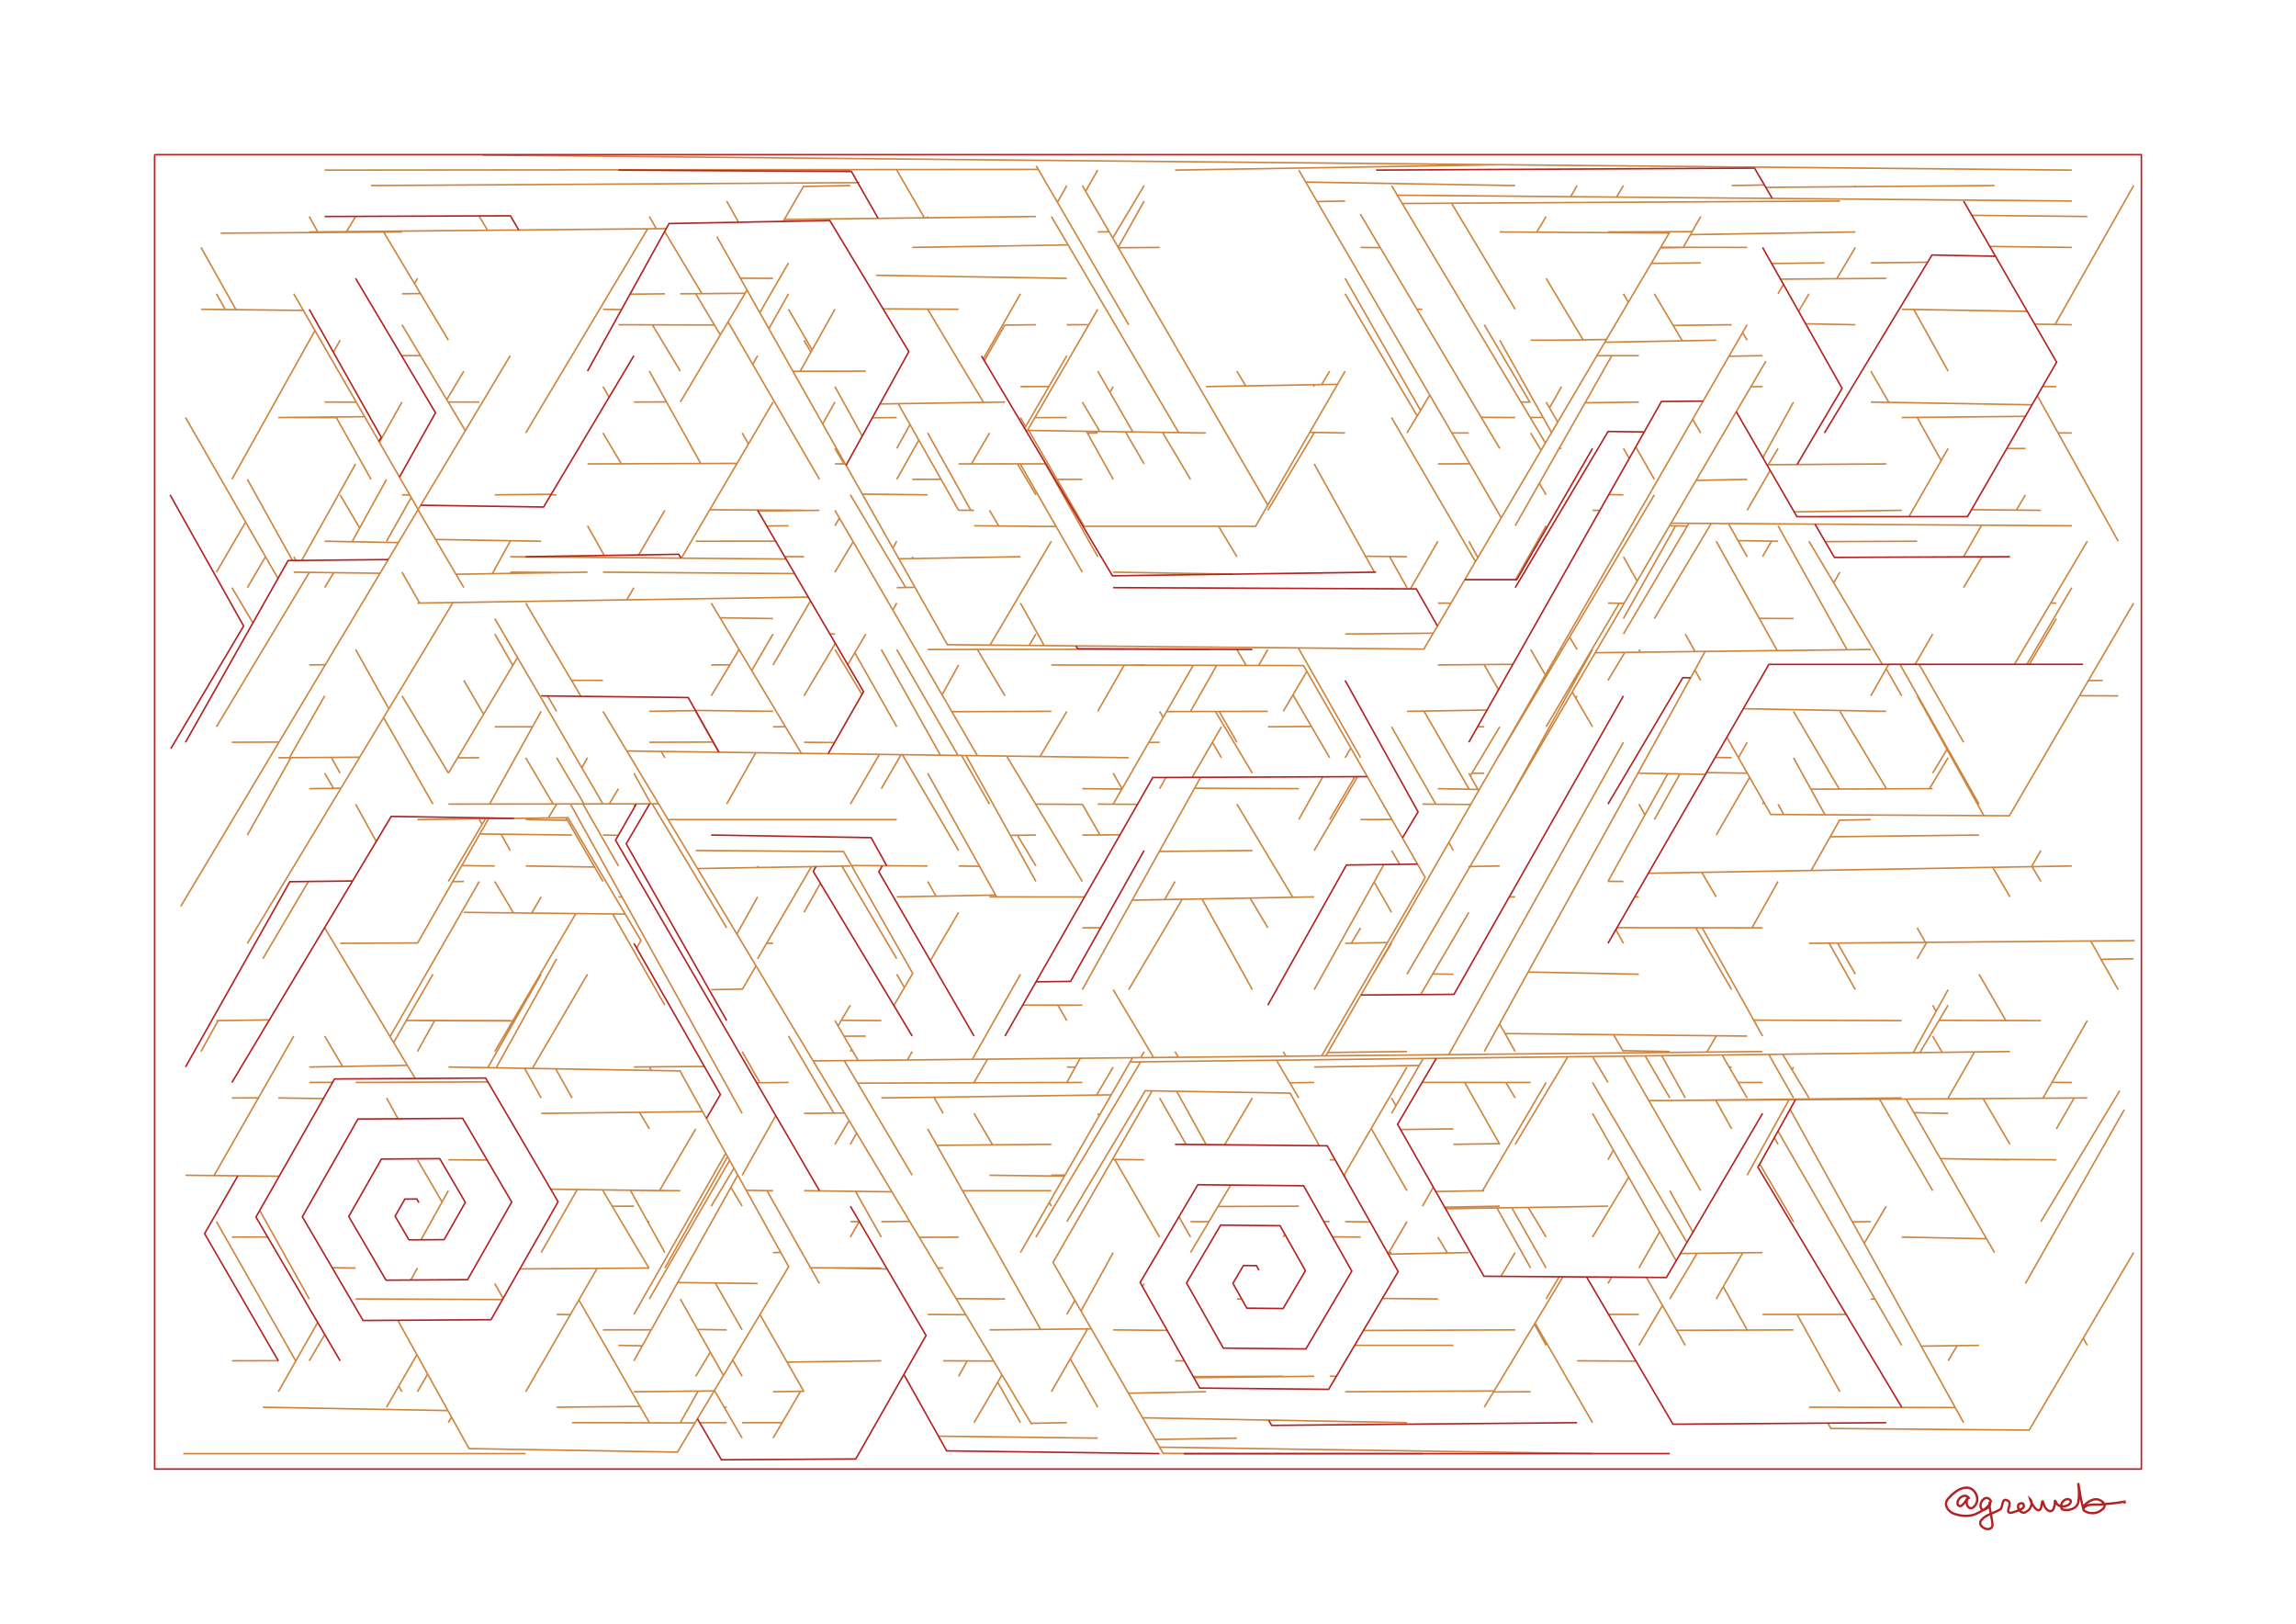 <svg height="210mm" style="background:white" viewBox="0 0 297 210" width="297mm" xmlns="http://www.w3.org/2000/svg" xmlns:inkscape="http://www.inkscape.org/namespaces/inkscape">
<g inkscape:groupmode="layer" inkscape:label="peru">
<path d="M78,92 L133.469,184.231 M182,126 L228.427,46.709 M228,136 L105.189,137.208 M216,30 L184.184,83.951 L122.553,83.382 L92.723,30.595 M66,46 L23.384,117.217 M58,138 L87.96,138.505 L102.018,163.829 L87.629,187.808 L60.669,187.354 L51.456,170.757 M132,162 L146.5,136.801 M242,90 L244.304,85.925 M116,76 L118.36,75.962 M260,136 L146.186,137.347 M270,70 L260.585,85.921 M228,120 L209.167,119.978 M58,104 L85.195,103.963 M138,158 L148.148,141.07 L166.884,141.378 L170.666,148.183 M262,166 L274.789,143.517 M156,56 L132.699,55.667 M88,168 L93.581,177.89 M268,112 L213.224,112.947 M234,122 L276.149,121.655 M234,142 L230.591,136.348 M60,76 L54.075,65.928 M152,176 L153.204,176.004 M210,72 L211.769,75.159 M146,98 L81.082,97.125 M220,154 L209.974,136.592 M266,78 L265.272,77.994 M174,48 L162.412,68.071 L140.236,68.07 L133.078,55.672 M222,120 L222.004,119.993 M180,24 L199.908,57.288 M234,70 L243.487,85.925 M270,142 L213.289,142.347 M110,112 L90.229,112.334 M252,58 L246.933,66.82 M206,144 L216.822,163.063 M70,92 L63.33,103.993 M108,82 L107.346,81.998 M104,154 L115.373,154.141 M196,148 L202.807,136.677 M268,68 L216.155,67.668 M268,22 L62.408,20.06 M98,116 L95.321,120.8 M212,100 L220.606,100.152 M88,52 L96.635,37.518 M150,142 L153.432,148.014 M72,98 L75.55,103.976 M38,74 L49.159,74.144 M52,42 L60.193,55.704 M142,40 L132.902,55.67 M52,30 L28.554,30.155 M208,140 L205.998,136.639 M114,142 L143.738,141.602 M250,82 L247.737,85.924 M126,184 L129.613,177.819 M170,178 L154.432,178.179 M226,42 L171.512,136.555 M100,154 L96.53,153.943 M34,182 L57.94,182.438 M218,174 L212.972,165.205 M102,68 L99.185,68.029 M136,86 L168.616,86.079 L184.357,113.497 L170.967,136.561 M170,60 L177.784,74.003 M38,38 L54.094,65.897 M244,60 L228.56,60.106 M104,24 L101.314,28.633 M194,190 L194,190 M66,72 L101.682,72.302 M252,130 L248.349,136.138 M40,140 L43.025,139.984 M226,142 L222.761,136.441 M110,148 L110.806,146.548 M86,38 L81.495,38.05 M160,72 L157.627,68.071 M220,56 L218.957,54.222 M218,142 L214.964,136.533 M92,78 L103.661,97.429 M100,82 L97.235,86.723 M192,182 L202.181,165.133 M136,156 L135.731,155.515 M172,150 L172.706,150.01 M64,80 L77.991,103.973 M124,60 L135.274,59.988 M268,26 L180.744,25.245 M204,24 L203.18,25.439 M194,30 L215.919,30.137 M224,98 L221.872,97.958 M142,48 L146.539,55.865 M242,84 L206.346,84.421 M112,48 L102.572,48.023 M276,20 L276,20 M70,142 L67.858,138.166 M252,128 L247.485,136.148 M244,92 L225.506,91.661 M174,152 L173.915,152.151 M90,110 L109.12,110.138 L118.066,125.896 L115.627,130.051 M100,52 L88.139,72.187 M192,154 L185.724,154.104 M228,162 L217.374,162.121 M82,138 L91.11,137.925 M80,102 L78.813,103.972 M42,70 L51.535,70.173 M122,176 L128.535,176.027 M120,64 L111.545,63.902 M230,114 L226.635,119.998 M192,136 L220.571,84.253 M144,62 L140.531,55.779 M82,176 L95.437,151.975 M246,40 L262.242,40.271 M94,120 L84.361,103.964 M120,84 L152.203,83.958 M134,114 L124.966,97.716 M142,104 L147.138,104.028 M176,98 L167.943,83.801 M140,128 L155.312,100.534 M46,168 L65,168.073 M180,188 L150.467,187.988 L136.211,163.272 L149.033,141.085 M150,84 L156.422,83.976 M24,152 L36.115,152.126 M158,94 L154.206,100.539 M276,78 L259.924,105.504 L229.067,105.34 L223.374,95.356 M176,128 L175.968,127.946 M210,82 L218.471,67.683 M144,162 L139.835,169.554 M156,50 L173.015,49.706 M142,56 L140.664,56.016 M134,82 L133.12,83.48 M176,188 L175.999,187.998 M172,48 L170.959,49.741 M168,22 L194.198,66.97 M132,126 L125.775,137.005 M198,140 L183.965,139.989 M196,162 L194.148,165.078 M254,184 L231.56,143.474 M208,156 L186.992,156.334 M146,190 L146,190 M98,112 L98.118,112.2 M144,172 L150.981,172.064 M40,86 L42.08,85.973 M264,66 L255.023,65.922 M52,52 L49.078,57.203 M212,46 L206.559,46.009 M222,70 L229.896,84.143 M78,40 L80.395,40.042 M50,70 L53.193,64.335 M248,90 L256.619,105.487 M116,84 L123.925,97.702 M166,160 L166.208,159.64 M78,92 L78,92 M182,56 L184.948,51.091 M194,58 L175.964,27.689 M128,152 L137.689,152.113 M174,180 L193.268,179.899 M104,180 L98.306,170.015 M212,84 L212.208,84.351 M244,156 L241.155,160.801 M86,154 L71.241,153.804 M264,158 L274.2,141.06 M200,168 L201.683,165.129 M228,104 L228.156,103.742 M54,106 L73.47,105.755 L82.906,121.635 L82.354,122.619 M38,134 L27.691,152.038 M76,60 L95.34,59.932 M256,174 L248.521,174.104 M258,162 L246.561,142.143 M100,94 L101.594,93.986 M40,30 L86.177,29.57 M208,114 L215.741,100.066 M36,180 L41.094,171.037 M198,52 L196.741,51.994 M152,22 L193.94,21.301 M144,104 L154.351,86.044 M122,144 L120.816,141.909 M190,100 L191.271,102.268 M128,172 L141.168,171.866 M78,114 L73.195,105.759 M188,110 L187.41,108.966 M54,122 L63.199,105.884 M70,144 L90.882,143.768 M248,120 L249.065,121.877 M108,132 L111.007,137.15 M196,136 L193.98,132.413 M226,134 L194.691,133.676 M96,144 L73.783,103.979 M226,72 L223.581,67.716 M108,66 L126.435,97.736 M142,72 L135.245,59.988 M194,156 L186.874,156.128 M54,78 L104.555,77.221 M140,24 L163.995,65.329 M134,108 L130.694,108.041 M238,26 L181.387,26.319 M194,94 L190.192,100.342 M244,20 L244,20 M184,104 L190.247,104.044 M214,62 L211.599,57.795 M264,114 L262.862,112.089 M52,46 L54.389,45.996 M130,168 L123.682,167.958 M90,178 L91.882,174.879 M246,90 L243.984,86.49 M206,66 L206.952,66.015 M206,94 L203.374,89.497 M124,40 L114.232,39.95 M108,60 L109.335,59.99 M112,82 L109.665,85.967 M130,52 L113.825,52.246 M196,68 L208.493,46.006 M120,146 L134.606,171.933 M154,162 L159.198,153.267 M150,96 L148.596,96.027 M228,50 L226.492,50.015 M258,24 L228.413,24.234 M42,52 L46.08,52.007 M46,104 L48.667,108.832 M240,128 L236.603,121.979 M114,102 L116.57,97.603 M274,90 L268.998,89.98 M32,122 L58.6,77.929 M90,92 L92.985,97.285 M198,164 L193.63,156.229 M136,92 L123.128,92.043 M148,166 L147.776,166.386 M52,74 L54.284,77.996 M196,40 L187.764,26.283 M164,92 L150.899,92.032 M166,92 L169.048,86.832 M174,56 L169.427,55.92 M110,130 L108.395,132.677 M222,168 L225.442,162.029 M200,28 L198.783,30.03 M246,174 L229.99,146.299 M44,44 L43.126,45.555 M136,148 L121.201,148.132 M138,46 L132.54,55.4 M230,148 L229.516,147.153 M116,126 L116.991,127.728 M184,188 L150.46,187.975 M108,40 L103.507,48.021 M146,42 L134.038,21.449 M154,62 L150.376,55.92 M216,142 L212.81,136.558 M88,154 L81.3,153.938 M166,160 L166,160 M128,116 L140.286,116.011 M276,162 L262.483,184.965 L236.836,184.75 L236.442,184.055 M76,190 L76,190 M134,28 L101.458,28.385 M100,94 L100,94 M84,146 L82.728,143.858 M160,186 L149.419,186.17 M124,178 L125.114,176.013 M206,84 L195.109,103.612 M68,56 L83.784,29.593 M190,118 L183.765,128.635 M84,92 L89.975,91.905 M204,176 L211.623,176.041 M190,162 L179.589,162.205 M148,136 L147.563,136.791 M84,168 L94.381,150.072 M254,96 L248.25,85.924 M114,132 L108.825,131.959 M196,142 L194.79,139.998 M26,40 L39.24,40.149 M188,146 L181.168,146.088 M170,116 L146.454,116.423 M208,150 L208.7,148.757 M86,98 L85.533,97.185 M114,158 L117.672,157.964 M232,52 L228.032,59.192 M100,180 L103.964,179.937 M100,186 L103.554,179.944 M218,82 L219.265,84.268 M60,114 L58.55,114.028 M46,84 L50.303,91.676 M170,110 L175.613,100.449 M106,62 L94.181,41.635 M24,54 L35.959,74.815 M158,98 L156.83,96.016 M182,184 L147.804,183.371 M148,86 L146.15,86.024 M140,74 L131.97,59.991 M136,154 L124.508,154.004 M228,134 L220.178,119.991 M120,100 L128.919,116.001 M102,140 L97.875,140.037 M98,124 L104.96,112.085 M144,50 L143.585,50.746 M250,154 L243.13,142.164 M140,108 L144.881,107.973 M194,44 L200.703,55.94 M140,52 L142.27,55.804 M174,82 L185.396,81.896 M50,182 L53.93,175.215 M96,178 L94.773,175.903 M212,20 L212,20 M58,154 L54.462,160.346 M130,90 L126.423,83.992 M82,104 L82.152,104.257 M198,84 L199.9,87.293 M118,152 L109.208,137.168 M172,98 L167.253,89.876 M162,110 L149.967,110.122 M122,164 L121.295,163.989 M180,144 L184.103,136.898 M242,34 L249.344,33.916 M58,44 L49.63,30.016 M160,104 L167.233,116.05 M182,72 L176.637,71.939 M130,42 L127.329,46.656 M208,140 L208,140 M212,116 L211.459,116.004 M116,94 L110.573,84.423 M134,82 L134,82 M52,38 L54.388,37.965 M250,134 L251.236,136.104 M108,74 L110.364,70.069 M128,104 L124.384,97.709 M108,68 L108.58,66.998 M88,38 L96.387,37.933 M238,106 L234.286,112.583 M76,68 L78.169,71.84 M222,44 L207.587,44.266 M232,98 L236.074,105.377 M96,156 L94.545,153.57 M212,164 L214.688,159.304 M124,86 L121.863,89.866 M92,156 L94.945,151.089 M266,146 L268.304,142.01 M148,24 L143.938,30.782 M214,38 L217.619,44.081 M28,74 L31.77,67.524 M214,106 L217.307,100.094 M212,170 L208.073,169.994 M100,154 L100,154 M134,112 L131.608,108.029 M96,152 L100.351,144.292 M176,160 L172.361,159.97 M76,126 L68.862,138.183 M74,142 L71.883,138.234 M160,168 L160.621,168.001 M104,118 L106.127,114.243 M110,158 L111.176,158.008 M246,54 L261.992,53.848 M90,38 L93.18,43.312 M30,106 L30.095,106.002 M182,138 L173.842,152.022 M80,116 L80.455,115.998 M50,142 L51.492,144.693 M186,60 L190.126,59.979 M40,28 L41.098,29.99 M68,98 L71.549,103.982 M114,84 L121.647,97.672 M226,152 L231.415,142.236 M46,60 L39.021,72.48 M42,120 L53.709,139.483 M242,52 L262.855,52.353 M184,40 L183.284,39.991 M166,92 L166,92 M58,100 L66.941,85.039 M170,50 L169.86,49.76 M138,54 L133.865,54.01 M164,84 L162.814,86.065 M208,78 L210.088,78.03 M246,132 L226.848,131.938 M32,62 L37.838,72.492 M122,144 L122,144 M270,132 L264.262,142.035 M80,112 L75.402,103.976 M210,136 L208.721,133.821 M116,78 L115.497,78.906 M172,158 L171.241,157.987 M200,52 L201.504,54.582 M168,102 L154.523,101.949 M124,160 L118.917,160.035 M108,84 L111.502,89.812 M186,160 L187.225,162.055 M50,62 L45.546,70.064 M78,108 L79.986,108.038 M80,102 L80,102 M84,164 L67.252,164.115 M96,186 L92.415,179.833 M124,66 L116.187,52.21 M140,140 L110.937,140.085 M64,82 L66.336,86.051 M264,132 L250.831,131.965 M226,62 L219.399,62.129 M210,122 L209.019,120.234 M36,98 L46.524,97.936 M148,26 L144.642,31.996 M194,112 L190.156,112.071 M174,36 L183.755,53.077 M216,68 L218.258,68.043 M78,154 L83.94,164 M240,126 L237.699,121.97 M36,54 L47.169,53.893 M144,138 L141.854,141.627 M104,66 L91.816,65.93 M200,140 L191.772,154.004 M126,68 L136.616,68.097 M200,164 L195.561,156.198 M104,144 L109.244,143.95 M208,46 L207.996,46.006 M140,130 L132.289,129.997 M226,96 L224.883,98.004 M72,104 L70.93,105.787 M180,122 L177.61,125.973 M202,44 L207.8,43.905 M60,118 L80.877,118.219 M224,128 L219.352,119.99 M48,62 L43.466,53.928 M52,90 L58.009,99.985 M54,164 L53.135,165.551 M154,160 L152.502,157.369 M196,116 L195.235,116.001 M32,76 L34.346,72.007 M218,32 L214.787,32.056 M198,54 L199.605,53.984 M166,136 L166.336,136.606 M102,40 L105.057,45.253 M86,130 L79.252,118.202 M42,22 L134.307,21.911 M242,158 L239.617,158.025 M174,26 L170.372,26.071 M160,84 L161.199,86.061 M100,36 L95.766,35.979 M138,92 L134.535,97.845 M230,70 L224.825,69.92 M64,94 L68.891,93.995 M100,162 L100.996,161.988 M78,172 L84.243,171.991 M254,72 L256.335,67.925 M138,170 L139.043,168.182 M138,24 L136.781,26.161 M250,102 L234.244,102.064 M58,184 L58.406,183.278 M138,42 L140.84,41.998 M274,128 L270.442,121.701 M206,30 L205.955,30.075 M134,42 L129.975,42.043 M40,102 L44.102,101.949 M120,112 L110.144,111.943 M150,32 L144.667,32.039 M76,74 L58.983,74.27 M32,76 L32,76 M104,90 L108.052,83.206 M30,76 L32.72,80.553 M140,120 L142.386,119.988 M84,154 L83.985,153.973 M224,42 L216.432,42.087 M104,96 L107.951,96.034 M64,136 L74.492,118.152 M74,108 L62.073,107.857 M100,92 L89.963,91.884 M44,64 L46.527,68.288 M94,110 L93.984,110.029 M110,104 L113.758,97.565 M266,50 L264.212,50.002 M164,66 L170.026,55.93 M102,134 L107.861,143.963 M154,158 L156.382,157.998 M270,142 L270,142 M256,108 L236.747,108.221 M240,42 L233.572,41.877 M68,180 L77.246,164.047 M244,36 L230.315,36.104 M216,136 L209.934,135.887 M180,162 L179.473,162 M198,44 L202.93,43.985 M148,150 L143.906,149.957 M104,96 L104,96 M190,56 L187.808,56 M78,50 L78.787,51.383 M268,140 L265.433,139.988 M132,38 L127.19,46.423 M174,38 L183.323,53.797 M82,156 L79.19,156.003 M140,104 L142.287,107.988 M56,126 L50.917,134.836 M212,126 L197.676,125.719 M182,92 L192.355,91.834 M210,70 L209.933,69.881 M46,164 L42.973,163.965 M112,134 L109.179,134.019 M202,84 L201.897,83.827 M134,64 L131.617,59.992 M62,114 L50.454,134.066 M232,92 L237.914,102.049 M66,132 L52.56,131.98 M174,122 L179.475,121.906 M62,98 L59.188,98.012 M120,40 L127.225,52.042 M92,90 L95.608,84.011 M242,48 L244.33,52.039 M224,24 L228.232,23.924 M150,160 L144.192,149.96 M210,114 L208.006,113.989 M276,124 L271.78,124.071 M132,54 L132.666,55.182 M188,174 L175.234,173.995 M30,160 L34.62,159.984 M202,50 L200.438,52.753 M226,44 L225.419,43.008 M182,158 L179.654,162 M162,142 L158.41,148.063 M84,190 L84,190 M114,176 L101.814,176.167 M192,94 L191.138,93.987 M236,34 L229.173,34.079 M268,42 L263.195,41.921 M210,24 L209.103,25.49 M26,32 L30.528,40.051 M82,76 L81.074,77.583 M248,124 L249.232,121.875 M52,64 L53.008,64.015 M226,66 L228.981,60.836 M140,114 L130.212,97.787 M128,92 L128.015,92.026 M48,62 L48,62 M232,80 L227.572,79.98 M136,180 L140.684,171.871 M110,24 L103.934,24.114 M60,106 L59.956,105.925 M268,32 L257.393,31.875 M230,104 L230.749,105.349 M182,136 L171.761,136.124 M78,56 L80.374,59.985 M64,166 L65.082,167.929 M110,64 L117.159,75.981 M210,80 L216.738,68.014 M226,100 L220.738,99.923 M182,126 L182,126 M96,128 L97.797,124.917 M132,78 L135.071,83.498 M68,188 L23.711,188.005 M82,104 L82,104 M94,182 L93.676,182.002 M96,56 L96.822,57.409 M32,108 L37.624,97.99 M138,184 L133.381,184.084 M252,176 L253.172,174.039 M196,24 L168.902,23.548 M142,182 L138.45,175.748 M174,98 L174.736,96.74 M194,148 L189.465,139.993 M148,60 L145.59,55.851 M68,112 L76.912,112.134 M226,32 L214.831,31.983 M116,70 L115.492,70.887 M200,160 L197.687,156.164 M250,130 L250.448,130.801 M116,62 L118.854,56.917 M126,140 L127.747,136.986 M252,144 L247.58,143.912 M270,28 L255.068,27.849 M84,48 L90.645,59.948 M220,28 L217.744,31.987 M96,136 L98.3,140.034 M248,54 L251.101,59.564 M66,70 L63.683,74.196 M62,52 L57.976,51.995 M108,164 L114.753,164.12 M106,66 L98.051,66.087 M102,38 L99.458,42.513 M42,90 L37.445,97.991 M222,134 L220.798,136.071 M262,58 L259.586,58.016 M116,54 L112.838,54.033 M28,94 L40.017,74.026 M168,156 L157.548,156.04 M164,94 L169.639,93.959 M70,104 L70.009,103.984 M70,126 L63.093,138.086 M54,150 L57.186,155.46 M68,78 L75.151,90.059 M84,96 L92.244,95.973 M30,62 L40.741,42.751 M154,92 L157.391,86.052 M92,146 L92.12,145.999 M28,132 L34.846,131.909 M114,160 L110.661,154.083 M140,102 L145.126,102.046 M124,110 L116.726,97.605 M84,28 L84.896,29.582 M124,112 L126.714,112.045 M196,54 L191.605,53.974 M150,102 L150.818,100.553 M226,172 L222.916,166.412 M72,64 L71.265,63.986 M200,174 L198.485,171.256 M98,166 L87.661,165.879 M94,172 L90.226,171.945 M108,52 L106.417,54.828 M198,82 L197.914,82.001 M120,28 L119.904,28.167 M36,142 L41.828,142.086 M116,124 L108.904,112.018 M118,136 L117.377,137.088 M200,36 L204.785,43.955 M116,106 L86.418,105.998 M164,120 L161.704,116.149 M190,112 L190.097,112.172 M182,154 L177.372,145.955 M224,146 L221.937,142.294 M132,72 L116.275,72.273 M210,64 L208.109,63.968 M44,122 L54.023,121.96 M250,100 L251.852,96.921 M140,24 L140,24 M140,108 L140,108 M210,96 L187.41,136.399 M170,128 L179.01,111.816 M84,184 L74.881,168.128 M72,92 L70.831,90.01 M100,86 L104.842,77.711 M184,156 L185.411,153.553 M30,176 L35.99,175.983 M222,116 L220.137,112.827 M128,56 L125.659,59.998 M144,100 L145.14,102.023 M54,132 L66.328,132.039 M200,64 L199.122,62.504 M40,176 L42.011,172.605 M232,142 L228.799,136.369 M70,116 L68.776,118.092 M54,36 L53.622,36.685 M110,22 L99.611,21.944 M196,190 L196,190 M40,138 L52.69,137.787 M208,166 L208.483,165.175 M228,50 L228,50 M28,38 L29.148,40.035 M136,28 L152.474,55.95 M108,58 L109.189,59.992 M190,70 L191.17,72.104 M256,104 L245.777,85.924 M54,180 L55.319,177.716 M160,48 L161.136,49.911 M94,132 L94,132 M246,142 L216.124,142.33 M180,94 L185.736,104.012 M186,86 L195.698,85.922 M58,114 L62.795,105.889 M180,48 L179.901,47.998 M206,160 L210.683,152.249 M252,48 L247.56,40.026 M230,38 L230.694,36.775 M260,150 L251.001,149.851 M62,28 L63.075,29.785 M144,74 L159.485,74.256 M108,82 L108,82 M30,96 L36.096,95.974 M100,80 L93.142,79.904 M64,64 L71.3,63.928 M52,180 L51.583,179.267 M40,168 L33.598,156.549 M144,128 L149.227,136.775 M208,88 L210.185,84.375 M146,128 L152.922,116.307 M80,42 L92.414,42.032 M224,138 L223.673,138.006 M138,36 L113.327,35.604 M142,30 L143.468,29.973 M202,58 L201.682,57.996 M64,112 L59.735,111.954 M138,140 L139.736,136.868 M86,30 L90.798,37.978 M42,134 L44.316,137.927 M82,180 L92.378,179.895 M232,172 L216.889,172.057 M100,122 L99.168,122 M82,170 L93.877,149.165 M246,160 L256.971,160.213 M180,54 L190.861,72.628 M228,170 L238.807,169.999 M72,124 L64.185,138.104 M94,26 L95.531,28.743 M270,174 L269.484,173.071 M192,86 L193.844,89.2 M152,136 L152.424,136.743 M266,80 L262.517,85.92 M176,106 L180.041,105.979 M228,134 L228,134 M86,66 L82.62,71.771 M118,62 L121.728,61.99 M266,150 L256.025,149.934 M176,32 L178.549,32.032 M58,150 L63.007,150.028 M70,20 L70,20 M88,48 L84.387,42.011 M78,74 L102.782,74.185 M150,92 L150.462,92.79 M220,34 L213.601,34.067 M116,116 L128.788,115.765 M136,152 L137.768,151.977 M172,178 L172.872,177.995 M216,154 L218.993,159.361 M60,48 L57.791,51.686 M214,64 L193.393,98.584 M168,142 L165.115,137.123 M88,184 L90.308,179.916 M220,88 L219.241,86.662 M204,84 L203.038,82.397 M90,146 L85.318,153.975 M256,126 L259.468,131.988 M276,24 L265.838,41.964 M120,114 L121.077,115.907 M110,22 L110,22 M134,104 L140.019,104.033 M76,98 L75.259,99.292 M42,134 L42,134 M240,30 L218.674,30.344 M186,102 L191.178,102.102 M152,114 L150.656,116.348 M248,86 L247.956,85.924 M156,76 L155.971,76.05 M108,50 L111.538,56.388 M252,98 L249.587,102.002 M222,108 L226.329,100.539 M82,100 L84.199,103.964 M264,110 L262.788,112.09 M254,76 L256.381,72.015 M228,72 L229.158,69.987 M96,184 L101.17,184.005 M242,168 L242.537,168.008 M84,138 L84.25,138.442 M66,74 L73.35,74.042 M86,162 L81.54,153.941 M132,50 L135.679,49.995 M214,80 L221.356,67.701 M110,160 L111.127,158.008 M200,68 L196.042,74.97 M46,60 L46,60 M168,106 L171.108,100.468 M232,138 L231.801,138.355 M182,76 L179.74,71.974 M238,74 L237.2,75.372 M230,68 L238.93,84.036 M210,38 L210.637,39.094 M94,184 L90.518,184.014 M92,86 L94.416,85.99 M162,128 L155.48,116.261 M200,94 L209.455,78.021 M134,160 L147.55,137.331 M268,76 L262.189,85.92 M28,158 L38.261,176.022 M62,106 L62.363,106.62 M38,72 L38.274,72.488 M238,180 L232.458,169.999 M172,150 L172,150 M198,180 L193.192,180.026 M140,62 L136.733,62.003 M80,174 L83.085,174.06 M118,72 L118.134,72.24 M170,140 L166.842,140.042 M26,136 L28.213,131.997 M70,70 L56.337,69.772 M172,106 L175.268,100.451 M132,184 L129.057,178.769 M98,46 L97.373,47.136 M272,88 L270.14,88.026 M168,142 L168,142 M106,166 L99.208,153.987 M72,170 L73.781,170.025 M142,186 L121.396,185.749 M180,110 L181.067,111.791 M116,22 L119.574,28.171 M142,144 L142.182,144.304 M126,144 L128.398,148.068 M108,148 L109.83,144.926 M120,170 L124.934,170.039 M138,132 L136.832,129.999 M54,136 L56.22,132.007 M212,104 L212.781,105.395 M156,180 L145.968,180.187 M36,98 L36,98 M198,56 L199.348,58.237 M206,188 L149.994,187.168 M206,140 L218.215,160.687 M46,28 L44.825,29.955 M156,148 L152.209,141.137 M186,168 L178.812,167.935 M86,164 L94.109,149.583 M234,182 L252.917,182.044 M104,44 L104.896,45.54 M68,106 L73.391,106.094 M174,98 L174,98 M138,138 L139.098,138.018 M176,120 L174.803,121.986 M116,58 L117.717,54.911 M212,174 L215.05,168.839 M248,70 L236.098,70.049 M186,78 L187.685,78.015 M46,140 L63.112,139.924 M128,66 L129.195,68.029 M262,64 L260.829,65.972 M64,114 L66.418,118.067 M260,116 L257.769,112.177 M274,70 L263.541,51.165 M192,100 L190.396,100.003 M110,136 L110.167,135.711 M42,76 L43.162,74.067 M196,172 L176.368,172.075 M34,124 L39.897,114.004 M66,110 L64.825,107.89 M56,104 L49.618,92.81 M240,32 L237.59,36.049 M78,88 L73.925,87.991 M162,100 L157.221,92.017 M102,34 L98.285,40.437 M60,88 L62.559,92.371 M240,24 L239.918,24.143 M44,100 L42.86,97.958 M126,66 L123.996,65.994 M160,96 L157.708,92.015 M252,142 L255.416,136.054 M204,90 L203.831,90.28 M226,100 L226,100 M142,92 L145.425,86.023 M48,24 L110.96,23.623 M180,142 L180.575,143.004 M42,100 L43.142,101.961 M82,52 L86.214,51.981 M206,184 L198.566,171.122 M70,162 L74.672,153.85 M90,70 L100.332,69.992 M142,22 L140.427,24.735 M238,92 L244.03,102.024 M124,118 L120.346,124.247 M232,158 L227.632,150.543 M190,102 L184.192,91.965 M188,148 L193.951,147.913 M30,142 L33.429,141.997 M174,158 L177.235,158.035 M166,178 L154.355,178.042 M94,104 L97.761,97.35 M154,188 L153.191,188.012 M170,138 L183.583,137.798 M176,74 L175.985,74.028 M154,56 L155.77,55.997 M38,54 L43.511,54.009 M118,32 L138.167,31.676 M120,56 L125.584,65.999 M234,38 L232.661,40.262 M114,164 L104.853,163.971 M130,90 L130,90 M210,58 L210.754,59.289 M228,46 L223.652,46.074 M96,172 L92.523,165.936 M208,30 L218.894,29.956 M246,66 L232.082,66.205 M228,140 L224.837,140.004 M186,102 L186,102 M84,158 L83.786,158 M268,56 L266.217,55.985 M104,72 L101.502,71.994 M188,126 L185.329,125.968 M260,148 L256.53,142.082 M136,70 L128.064,83.433 M72,182 L82.79,181.894 M186,70 L182.442,76.161 M212,52 L205.035,52.093 M230,58 L228.735,60.105 M180,118 L177.75,114.079 M242,106 L237.958,106.075 M192,42 L197.887,51.999 M74,184 L89.897,184.029 M216,168 L219.536,162.096 M92,128 L96.044,127.924" fill="none" stroke="peru" stroke-width="0.2"/>
</g>
<g inkscape:groupmode="layer" inkscape:label="firebrick">
<path d="M44,176 L33.11,157.407 L43.273,139.548 L62.82,139.426 L72.194,155.431 L63.515,170.682 L46.968,170.785 L39.11,157.369 L46.305,144.726 L59.853,144.641 L66.194,155.468 L60.483,165.505 L49.935,165.571 L45.11,157.332 L49.338,149.903 L56.885,149.856 L60.194,155.506 L57.45,160.327 L52.903,160.356 L51.11,157.294 L52.37,155.08 L53.918,155.071 L54.194,155.543 M152,148 L171.681,148.193 L180.863,164.463 L171.872,179.688 L155.191,179.524 L147.484,165.867 L154.949,153.225 L168.63,153.359 L174.863,164.404 L168.923,174.463 L158.242,174.358 L153.483,165.926 L157.898,158.451 L165.579,158.526 L168.863,164.345 L165.974,169.237 L161.293,169.191 L159.483,165.985 L160.847,163.676 L162.528,163.692 L162.863,164.286 M76,48 L86.539,28.914 L107.338,28.518 L117.564,45.475 L109.443,60.182 M208,122 L228.813,85.929 L269.458,85.918 M144,76 L183.2,76.164 L185.945,80.965 M178,74 L143.905,74.472 L126.962,46.04 M82,122 L93.186,141.554 L91.376,144.659 M98,66 L111.704,89.457 L107.129,97.476 M246,182 L227.398,150.963 L232.251,142.231 M228,144 L215.555,165.223 L191.953,165.064 L180.784,145.413 L185.789,136.878 M254,26 L266.036,46.841 L254.506,66.819 L232.439,66.822 L224.599,53.248 M162,84 L139.391,83.903 L139.181,83.536 M130,134 L149.12,100.56 L176.863,100.444 M68,72 L87.794,71.689 L88.091,72.187 M118,134 L105.2,112.7 L105.547,112.075 M40,40 L49.322,56.566 L49.012,57.089 M190,96 L214.916,51.928 L220.307,51.879 M260,72 L237.289,72.092 L234.78,67.787 M178,22 L226.958,21.742 L229.25,25.665 M30,140 L50.61,105.589 L66.486,105.843 M110,156 L119.789,172.723 L110.696,188.694 L93.318,188.798 L90.216,183.498 M210,90 L188.079,128.604 L176.044,128.69 M236,56 L249.911,32.979 L258.125,33.143 M244,184 L216.412,184.199 L205.231,165.153 M70,90 L89.026,90.218 L92.999,97.286 M150,188 L122.459,187.646 L116.92,177.762 M36,176 L26.466,159.554 L30.769,152.07 M106,154 L79.624,108.671 L82.318,103.967 M24,96 L37.267,72.497 L50.219,72.372 M164,130 L174.17,111.875 L183.362,111.763 M42,28 L66.029,27.911 L67.099,29.748 M94,132 L81.004,109.132 L84.035,103.965 M22,64 L31.517,80.963 L22.096,96.827 M148,110 L138.484,126.928 L134.014,126.98 M196,76 L208.02,55.803 L212.69,55.865 M228,32 L238.285,50.231 L232.467,60.079 M82,46 L70.317,65.574 L54.425,65.343 M208,104 L217.677,87.649 L218.69,87.66 M80,22 L110.139,22.181 L113.59,28.241 M92,108 L112.684,108.336 L114.704,111.969 M206,58 L196.204,74.97 L189.48,74.971 M126,134 L113.684,112.754 L114.137,111.966 M24,138 L37.497,114.03 L45.606,113.943 M174,88 L183.434,105.004 L181.414,108.37 M216,188 L153.194,188.017 L153.178,187.989 M204,184 L164.499,184.352 L164.098,183.671 M46,36 L56.335,53.387 L51.674,61.702 M20,20 L277,20 L277,190 L20,190 L20,20" fill="none" stroke="firebrick" stroke-width="0.2"/>
<g inkscape:groupmode="layer" inkscape:label="signature">
<path d="m 15.816,12.893 c -1.445,-3.1 -5.555,-0.357 -5.085,2.322 1.698,2.927 4.504,-3.544 4.409,-2.582 -1.549,2.23 0.741,6.087 3.012,3.258 2.532,-2.824 0.259,-7.833 -3.489,-7.901 -3.217,0.056 -5.886,2.46 -7.931,4.724 -2.355,2.468 0.005,5.887 2.758,6.621 3.22,1.109 6.876,1.308 9.946,-0.366 2.27,-1.124 5.026,-2.62 5.681,-5.2 -2.109,-3.661 -6.038,1.284 -3.842,3.678 1.073,0.9 4.587,-2.27 3.202,-2.735 0.031,3.244 1.227,6.379 1.337,9.603 -0.672,3.549 -7.469,0.321 -4.637,-2.516 2.158,-2.419 5.61,-2.841 8.203,-4.574 0.994,-1.404 0.353,-5.25 3.182,-3.49 2.143,1.435 -2.251,5.753 1.723,5.023 1.661,-0.717 6.495,-1.405 4.601,-3.952 -4.205,-0.681 -1.191,5.865 1.665,3.469 1.93,-0.925 2.778,-4.051 1.424,-5.35 0.479,1.859 3.85,7.526 4.88,3.327 0.212,-1.281 0.405,-3.802 1.012,-1.23 0.586,2.687 3.834,4.919 4.569,1.074 0.653,-1.009 -0.27,-4.027 0.999,-1.357 1.11,2.316 6.32,1.461 6.147,-1.131 -1.984,-2.139 -5.372,1.452 -3.783,3.735 2.577,0.962 6.698,-0.21 7.063,-3.34 0.413,-2.638 0.266,-5.343 -0.112,-7.976 0.674,3.941 1.249,7.938 2.4,11.771 2.106,1.68 5.743,1.65 7.746,-0.236 3.031,-1.854 -0.266,-4.769 -2.718,-4.54 -2.116,0.079 -5.363,2.408 -5.169,3.856 2.083,-2.388 5.558,-1.226 8.307,-1.683 3.182,-0.266 6.465,-0.574 9.545,-1.182 0.242,0.42 -0.278,0.543 -0.431,0.175" fill="none" stroke="firebrick" stroke-width="1" transform="translate(250,190) scale(0.3)"/>
</g>
</g>
</svg>